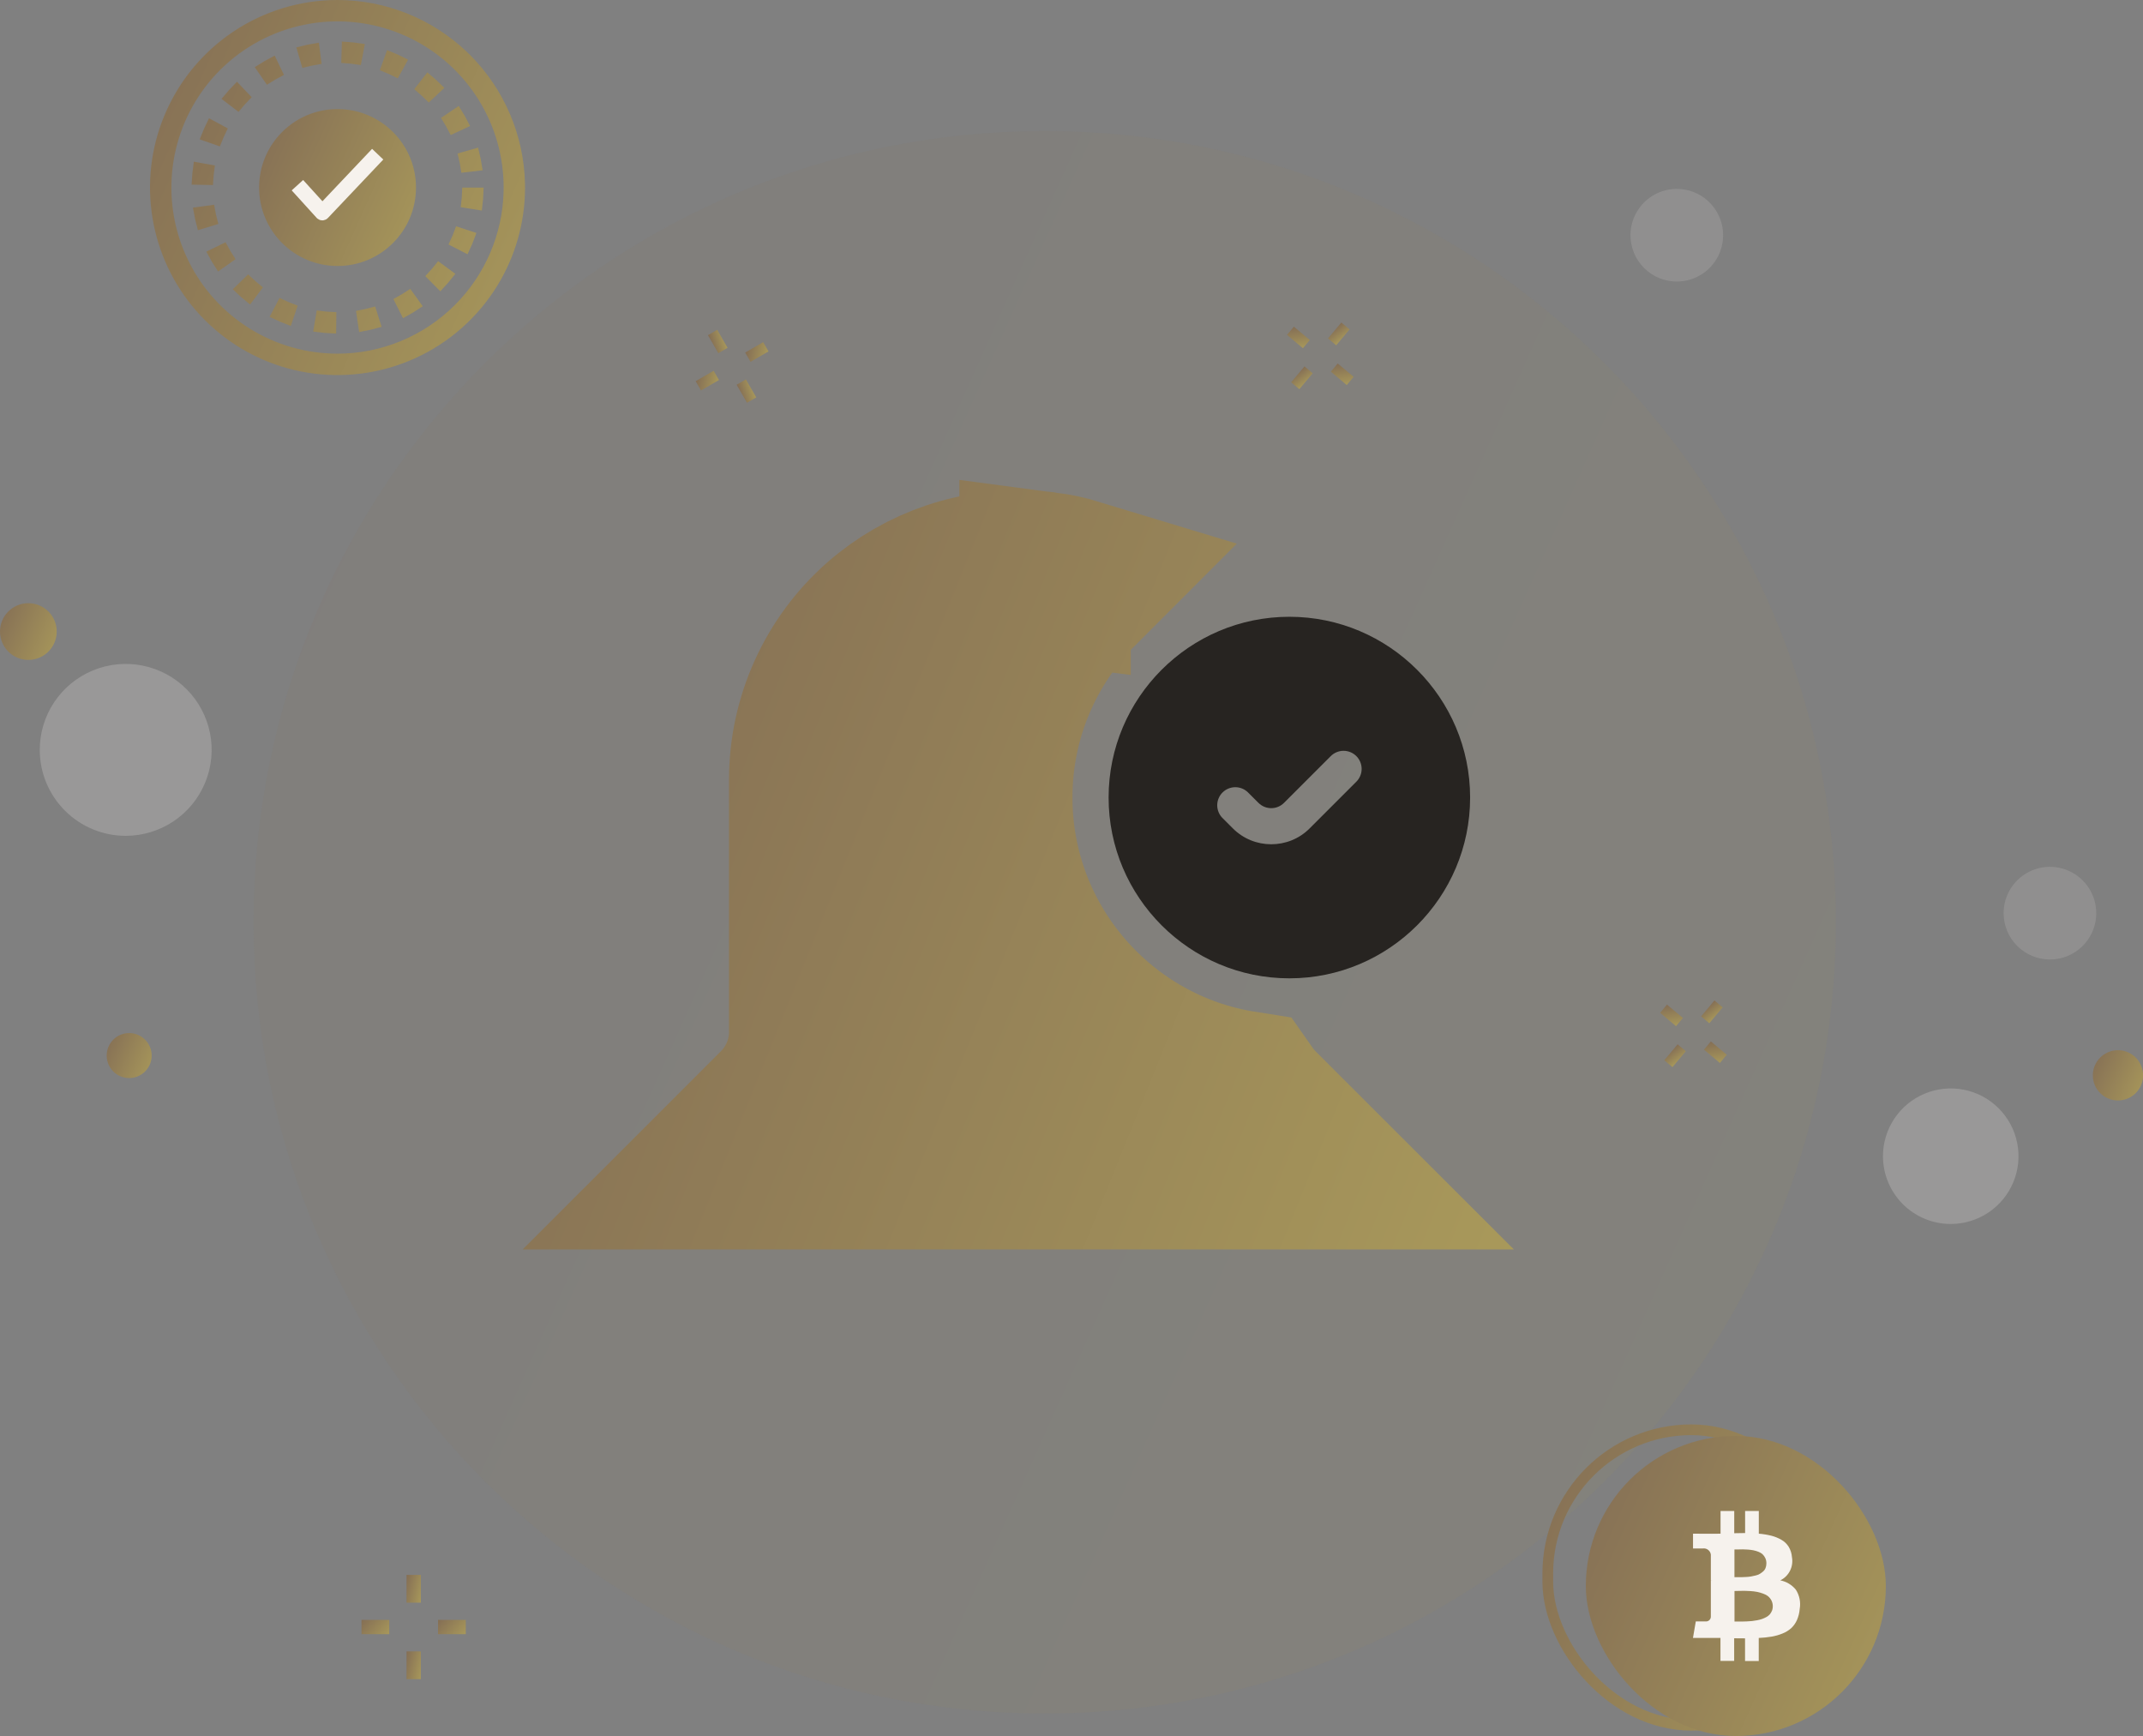 <svg width="200" height="162" viewBox="0 0 200 162" fill="none" xmlns="http://www.w3.org/2000/svg">
<rect x="0" y="0" width="200" height="162" fill="#808080" stroke="none"/>
<path opacity="0.1" d="M97.502 159.9C138.279 159.9 171.336 126.843 171.336 86.065C171.336 45.287 138.279 12.229 97.502 12.229C56.724 12.229 23.668 45.287 23.668 86.065C23.668 126.843 56.724 159.9 97.502 159.9Z" fill="url(#paint0_linear_2336_24299)"/>
<path opacity="0.3" d="M182.056 114.22C183.307 114.22 184.53 113.849 185.57 113.154C186.61 112.459 187.421 111.472 187.9 110.316C188.379 109.16 188.504 107.888 188.26 106.661C188.016 105.434 187.413 104.307 186.529 103.423C185.644 102.538 184.517 101.936 183.29 101.692C182.063 101.448 180.792 101.573 179.636 102.052C178.48 102.531 177.492 103.341 176.797 104.381C176.102 105.421 175.731 106.644 175.731 107.895C175.732 109.573 176.398 111.181 177.584 112.368C178.77 113.554 180.379 114.22 182.056 114.22Z" fill="#D3D1CE"/>
<path opacity="0.2" d="M191.315 89.537C192.17 89.537 193.005 89.283 193.716 88.808C194.427 88.333 194.981 87.658 195.308 86.868C195.635 86.078 195.721 85.209 195.554 84.371C195.387 83.532 194.976 82.762 194.371 82.157C193.767 81.553 192.996 81.141 192.158 80.974C191.319 80.807 190.45 80.893 189.66 81.22C188.871 81.547 188.195 82.101 187.72 82.812C187.245 83.523 186.992 84.359 186.992 85.214C186.992 86.36 187.447 87.46 188.258 88.27C189.069 89.081 190.168 89.537 191.315 89.537Z" fill="#D3D1CE"/>
<path opacity="0.2" d="M156.491 26.273C157.346 26.273 158.182 26.02 158.893 25.545C159.603 25.07 160.158 24.395 160.485 23.605C160.812 22.815 160.897 21.946 160.731 21.107C160.564 20.269 160.152 19.499 159.548 18.894C158.943 18.29 158.173 17.878 157.334 17.711C156.496 17.544 155.627 17.63 154.837 17.957C154.047 18.284 153.372 18.838 152.897 19.549C152.422 20.26 152.168 21.096 152.168 21.951C152.168 23.097 152.624 24.197 153.435 25.007C154.245 25.818 155.345 26.273 156.491 26.273Z" fill="#D3D1CE"/>
<path opacity="0.3" d="M11.732 77.999C13.318 77.999 14.869 77.528 16.188 76.647C17.507 75.765 18.535 74.512 19.143 73.046C19.75 71.581 19.909 69.968 19.599 68.412C19.29 66.856 18.526 65.426 17.404 64.304C16.282 63.182 14.852 62.419 13.296 62.109C11.74 61.799 10.127 61.958 8.662 62.566C7.196 63.173 5.943 64.201 5.062 65.52C4.18 66.839 3.71 68.39 3.71 69.977C3.71 72.104 4.555 74.145 6.059 75.649C7.564 77.153 9.604 77.999 11.732 77.999Z" fill="#D3D1CE"/>
<path d="M66.935 30.778L66.069 31.278L67.039 32.957L67.904 32.458L66.935 30.778Z" fill="url(#paint1_linear_2336_24299)"/>
<path d="M69.612 35.406L68.747 35.905L69.716 37.585L70.582 37.085L69.612 35.406Z" fill="url(#paint2_linear_2336_24299)"/>
<path d="M71.225 31.928L69.545 32.898L70.045 33.763L71.725 32.793L71.225 31.928Z" fill="url(#paint3_linear_2336_24299)"/>
<path d="M66.601 34.6L64.922 35.57L65.421 36.435L67.101 35.465L66.601 34.6Z" fill="url(#paint4_linear_2336_24299)"/>
<path d="M39.276 146.966H37.941V149.557H39.276V146.966Z" fill="url(#paint5_linear_2336_24299)"/>
<path d="M39.276 154.104H37.941V156.695H39.276V154.104Z" fill="url(#paint6_linear_2336_24299)"/>
<path d="M43.471 151.164H40.88V152.498H43.471V151.164Z" fill="url(#paint7_linear_2336_24299)"/>
<path d="M36.329 151.164H33.739V152.498H36.329V151.164Z" fill="url(#paint8_linear_2336_24299)"/>
<path d="M2.646 61.581C4.108 61.581 5.293 60.397 5.293 58.935C5.293 57.474 4.108 56.289 2.646 56.289C1.185 56.289 0 57.474 0 58.935C0 60.397 1.185 61.581 2.646 61.581Z" fill="url(#paint9_linear_2336_24299)"/>
<path d="M12.056 100.602C13.215 100.602 14.155 99.663 14.155 98.503C14.155 97.344 13.215 96.404 12.056 96.404C10.897 96.404 9.957 97.344 9.957 98.503C9.957 99.663 10.897 100.602 12.056 100.602Z" fill="url(#paint10_linear_2336_24299)"/>
<path d="M197.663 102.693C198.958 102.693 200.008 101.643 200.008 100.348C200.008 99.053 198.958 98.003 197.663 98.003C196.368 98.003 195.318 99.053 195.318 100.348C195.318 101.643 196.368 102.693 197.663 102.693Z" fill="url(#paint11_linear_2336_24299)"/>
<path d="M160.77 94.002L160.005 93.36L158.758 94.846L159.524 95.488L160.77 94.002Z" fill="url(#paint12_linear_2336_24299)"/>
<path d="M157.333 98.096L156.567 97.454L155.321 98.939L156.086 99.582L157.333 98.096Z" fill="url(#paint13_linear_2336_24299)"/>
<path d="M161.155 98.429L159.669 97.182L159.027 97.948L160.512 99.194L161.155 98.429Z" fill="url(#paint14_linear_2336_24299)"/>
<path d="M157.062 94.994L155.576 93.747L154.934 94.513L156.419 95.759L157.062 94.994Z" fill="url(#paint15_linear_2336_24299)"/>
<path d="M125.949 30.739L125.184 30.096L123.937 31.582L124.703 32.224L125.949 30.739Z" fill="url(#paint16_linear_2336_24299)"/>
<path d="M122.511 34.832L121.745 34.19L120.499 35.676L121.264 36.318L122.511 34.832Z" fill="url(#paint17_linear_2336_24299)"/>
<path d="M126.332 35.165L124.846 33.919L124.204 34.684L125.689 35.931L126.332 35.165Z" fill="url(#paint18_linear_2336_24299)"/>
<path d="M122.239 31.73L120.753 30.483L120.111 31.249L121.597 32.495L122.239 31.73Z" fill="url(#paint19_linear_2336_24299)"/>
<path d="M89.511 54.582C92.107 53.788 94.842 53.556 97.534 53.899V53.898C98.489 54.023 99.428 54.228 100.345 54.507C95.251 59.604 92.089 66.638 92.089 74.425C92.089 88.506 102.427 100.2 115.917 102.324C116.274 102.835 116.674 103.316 117.117 103.759V103.76L121.958 108.596H68.096L72.938 103.755C74.896 101.796 76.037 99.127 76.037 96.289V72.745C76.039 70.048 76.615 67.382 77.727 64.925C78.837 62.472 80.456 60.282 82.477 58.502C84.389 56.823 86.617 55.544 89.026 54.737L89.511 54.582Z" fill="url(#paint20_linear_2336_24299)" stroke="url(#paint21_linear_2336_24299)" stroke-width="16"/>
<path d="M120.333 57.556C111.031 57.556 103.463 65.124 103.463 74.426C103.463 83.728 111.031 91.296 120.333 91.296C129.635 91.296 137.202 83.728 137.202 74.426C137.202 65.124 129.631 57.556 120.333 57.556ZM126.584 72.945L122.222 77.307C121.237 78.293 119.941 78.785 118.642 78.785C117.343 78.785 116.051 78.293 115.062 77.307L114.074 76.319C113.767 76.001 113.597 75.575 113.6 75.132C113.604 74.69 113.782 74.267 114.094 73.954C114.407 73.641 114.83 73.464 115.273 73.46C115.715 73.456 116.141 73.626 116.459 73.933L117.448 74.922C117.764 75.238 118.193 75.416 118.641 75.416C119.088 75.416 119.517 75.238 119.833 74.922L124.196 70.559C124.352 70.403 124.538 70.278 124.743 70.193C124.948 70.108 125.167 70.064 125.389 70.064C125.611 70.064 125.83 70.108 126.035 70.192C126.24 70.277 126.426 70.401 126.583 70.558C126.74 70.715 126.864 70.9 126.949 71.105C127.034 71.31 127.078 71.529 127.078 71.751C127.078 71.973 127.035 72.192 126.95 72.397C126.865 72.602 126.741 72.788 126.584 72.945Z" fill="#272421"/>
<rect x="144.45" y="133.423" width="26.817" height="27.574" rx="13.409" stroke="url(#paint22_linear_2336_24299)"/>
<rect x="148.5" y="134.5" width="27" height="27" rx="13.5" fill="url(#paint23_linear_2336_24299)"/>
<rect x="148.5" y="134.5" width="27" height="27" rx="13.5" stroke="url(#paint24_linear_2336_24299)"/>
<path d="M167.599 148.342C167.229 147.892 166.717 147.586 166.149 147.476C166.541 147.287 166.861 146.971 167.058 146.578C167.254 146.186 167.317 145.738 167.237 145.305C167.213 144.965 167.109 144.635 166.933 144.343C166.763 144.07 166.527 143.844 166.247 143.687C165.953 143.519 165.637 143.391 165.309 143.308C164.926 143.214 164.537 143.15 164.145 143.119V141H162.866V143.06C162.645 143.06 162.307 143.066 161.852 143.077V141H160.573V143.12C160.39 143.125 160.121 143.128 159.767 143.128L158.005 143.12V144.499H158.928C159.101 144.476 159.276 144.523 159.415 144.63C159.554 144.737 159.645 144.895 159.668 145.07V147.484C159.712 147.483 159.756 147.486 159.8 147.492H159.668V150.879C159.666 150.939 159.651 150.999 159.625 151.053C159.599 151.108 159.563 151.157 159.518 151.197C159.473 151.237 159.42 151.267 159.363 151.286C159.307 151.305 159.247 151.313 159.187 151.307H158.264L158 152.847H159.662H160.118H160.566V154.991H161.845V152.881C162.078 152.887 162.416 152.889 162.86 152.889V155H164.139V152.851C164.544 152.834 164.948 152.792 165.348 152.725C165.694 152.665 166.032 152.568 166.357 152.435C166.652 152.32 166.924 152.153 167.163 151.943C167.389 151.732 167.571 151.477 167.698 151.194C167.845 150.861 167.934 150.505 167.962 150.142C168.072 149.517 167.942 148.874 167.599 148.342ZM161.874 144.591H162.203L162.651 144.583C162.77 144.583 162.93 144.59 163.133 144.604C163.304 144.617 163.474 144.639 163.643 144.671C163.798 144.703 163.951 144.747 164.099 144.805C164.244 144.857 164.379 144.937 164.495 145.04C164.6 145.14 164.686 145.26 164.748 145.393C164.82 145.547 164.856 145.716 164.852 145.886C164.854 146.032 164.828 146.178 164.777 146.315C164.73 146.44 164.653 146.551 164.553 146.639C164.457 146.723 164.354 146.799 164.246 146.866C164.12 146.939 163.984 146.991 163.842 147.022C163.679 147.061 163.536 147.092 163.415 147.114C163.264 147.14 163.111 147.155 162.959 147.161L162.543 147.178C162.449 147.178 162.32 147.178 162.157 147.178H161.871V144.591H161.874ZM165.368 150.318C165.319 150.441 165.25 150.555 165.165 150.655C165.071 150.758 164.96 150.843 164.836 150.907C164.709 150.976 164.577 151.035 164.441 151.083C164.29 151.134 164.136 151.173 163.979 151.201C163.799 151.234 163.641 151.258 163.506 151.273C163.37 151.287 163.208 151.298 163.019 151.306C162.831 151.314 162.684 151.318 162.579 151.318H162.183H161.876V148.468L162.271 148.46C162.49 148.455 162.669 148.452 162.807 148.452C162.945 148.452 163.136 148.46 163.381 148.477C163.587 148.489 163.792 148.515 163.995 148.553C164.18 148.592 164.362 148.645 164.54 148.71C164.712 148.767 164.874 148.853 165.017 148.966C165.144 149.073 165.248 149.205 165.324 149.353C165.398 149.502 165.44 149.665 165.448 149.832C165.456 149.999 165.43 150.165 165.371 150.321L165.368 150.318Z" fill="#F6F2ED"/>
<path d="M31.499 0.5C35.865 0.505 40.058 2.188 43.213 5.19L43.515 5.484C46.602 8.572 48.381 12.724 48.494 17.078L48.5 17.5C48.5 20.652 47.624 23.737 45.976 26.414L45.636 26.944C43.768 29.74 41.112 31.919 38.006 33.206C35.094 34.412 31.908 34.784 28.804 34.285L28.184 34.174C25.092 33.559 22.236 32.097 19.933 29.958L19.48 29.521C17.25 27.293 15.688 24.491 14.961 21.432L14.827 20.816C14.212 17.725 14.469 14.527 15.563 11.58L15.794 10.994C17 8.082 18.991 5.567 21.538 3.725L22.056 3.365C24.851 1.497 28.137 0.5 31.499 0.5ZM37.625 2.713C34.883 1.577 31.883 1.228 28.961 1.697L28.378 1.803C25.273 2.42 22.422 3.944 20.184 6.183C18.085 8.281 16.614 10.918 15.93 13.798L15.803 14.377C15.224 17.287 15.466 20.298 16.497 23.072L16.714 23.624C17.849 26.366 19.724 28.733 22.122 30.468L22.608 30.807C25.076 32.455 27.95 33.383 30.907 33.492L31.5 33.504H31.501C35.744 33.499 39.811 31.811 42.812 28.811C45.718 25.904 47.393 21.996 47.499 17.898L47.504 17.5V17.499C47.504 14.531 46.679 11.627 45.127 9.106L44.807 8.607C43.158 6.14 40.858 4.183 38.168 2.95L37.625 2.713Z" fill="url(#paint25_linear_2336_24299)" stroke="url(#paint26_linear_2336_24299)"/>
<path d="M29.973 29.526C30.277 29.565 30.581 29.592 30.887 29.607L30.877 30.605C30.52 30.587 30.163 30.556 29.808 30.511L29.973 29.526ZM34.981 30.157C34.636 30.252 34.288 30.332 33.936 30.398L33.789 29.412C34.089 29.355 34.387 29.288 34.681 29.208L34.981 30.157ZM26.31 28.457C26.586 28.588 26.866 28.708 27.151 28.817L26.833 29.763C26.498 29.635 26.169 29.494 25.846 29.339L26.31 28.457ZM38.744 28.448C38.446 28.646 38.139 28.832 37.826 29.005L37.376 28.11C37.644 27.962 37.906 27.804 38.162 27.636L38.744 28.448ZM23.162 26.296C23.383 26.506 23.613 26.708 23.849 26.901L23.252 27.699C22.974 27.474 22.706 27.237 22.447 26.99L23.162 26.296ZM41.784 25.649C41.561 25.93 41.328 26.201 41.084 26.462L40.383 25.755C40.591 25.531 40.791 25.299 40.981 25.061L41.784 25.649ZM20.84 23.266C20.985 23.534 21.14 23.796 21.304 24.053L20.489 24.626C20.295 24.326 20.113 24.019 19.943 23.704L20.84 23.266ZM43.814 22.052C43.69 22.388 43.552 22.719 43.4 23.044L42.513 22.589C42.642 22.311 42.76 22.029 42.867 21.742L43.814 22.052ZM19.576 19.666C19.63 19.967 19.696 20.266 19.773 20.561L18.821 20.852C18.73 20.505 18.653 20.155 18.591 19.802L19.576 19.666ZM44.616 18.005C44.602 18.362 44.574 18.718 44.532 19.073L43.549 18.918C43.584 18.615 43.608 18.31 43.62 18.005H44.616ZM19.495 15.849C19.454 16.151 19.424 16.455 19.406 16.76L18.411 16.74C18.431 16.383 18.466 16.027 18.515 15.673L19.495 15.849ZM44.257 14.4C44.341 14.748 44.411 15.1 44.467 15.453L43.477 15.57C43.429 15.269 43.369 14.97 43.298 14.673L44.257 14.4ZM20.602 12.195C20.469 12.47 20.346 12.749 20.233 13.033L19.294 12.706C19.425 12.372 19.568 12.043 19.726 11.722L20.602 12.195ZM42.661 10.592C42.85 10.896 43.026 11.207 43.19 11.525L42.285 11.946C42.145 11.675 41.995 11.409 41.835 11.149L42.661 10.592ZM22.797 9.068C22.584 9.289 22.38 9.516 22.184 9.752L21.393 9.147C21.622 8.871 21.861 8.604 22.111 8.348L22.797 9.068ZM39.959 7.469C40.232 7.699 40.496 7.941 40.75 8.192L40.025 8.872C39.807 8.657 39.582 8.451 39.348 8.253L39.959 7.469ZM25.842 6.773C25.572 6.916 25.308 7.069 25.05 7.231L24.483 6.412C24.785 6.22 25.095 6.04 25.412 5.874L25.842 6.773ZM36.421 5.333C36.753 5.467 37.078 5.616 37.398 5.777L36.918 6.648C36.644 6.512 36.366 6.386 36.083 6.271L36.421 5.333ZM29.457 5.549C29.156 5.6 28.857 5.663 28.561 5.737L28.281 4.781C28.628 4.694 28.978 4.62 29.331 4.561L29.457 5.549ZM32.393 4.411C32.751 4.435 33.107 4.474 33.461 4.526L33.275 5.506C32.973 5.462 32.669 5.429 32.364 5.407L32.393 4.411Z" fill="url(#paint27_linear_2336_24299)" stroke="url(#paint28_linear_2336_24299)"/>
<path d="M31.502 10.679C35.269 10.679 38.323 13.732 38.323 17.499C38.323 21.266 35.269 24.321 31.502 24.321C27.735 24.32 24.681 21.266 24.681 17.499C24.682 13.733 27.735 10.679 31.502 10.679Z" fill="url(#paint29_linear_2336_24299)" stroke="url(#paint30_linear_2336_24299)"/>
<path d="M35.066 14.904L30.245 19.994C30.234 20.005 30.223 20.015 30.21 20.024L30.171 20.045C30.158 20.051 30.144 20.056 30.129 20.059L30.084 20.063H30.081C30.065 20.062 30.05 20.061 30.036 20.058L29.993 20.043C29.979 20.037 29.965 20.03 29.953 20.021L29.919 19.991L27.93 17.8L28.257 17.503L29.724 19.118L30.086 19.517L30.456 19.125L34.744 14.598L35.066 14.904Z" fill="#2F2E2D" stroke="#F6F2ED"/>
<defs>
<linearGradient id="paint0_linear_2336_24299" x1="21.413" y1="19.203" x2="255.048" y2="124.028" gradientUnits="userSpaceOnUse">
<stop stop-color="#846E55"/>
<stop offset="1" stop-color="#B3A55C"/>
</linearGradient>
<linearGradient id="paint1_linear_2336_24299" x1="66.102" y1="31.365" x2="67.872" y2="30.824" gradientUnits="userSpaceOnUse">
<stop stop-color="#846E55"/>
<stop offset="1" stop-color="#B3A55C"/>
</linearGradient>
<linearGradient id="paint2_linear_2336_24299" x1="68.779" y1="35.992" x2="70.549" y2="35.452" gradientUnits="userSpaceOnUse">
<stop stop-color="#846E55"/>
<stop offset="1" stop-color="#B3A55C"/>
</linearGradient>
<linearGradient id="paint3_linear_2336_24299" x1="69.543" y1="32.953" x2="72.272" y2="33.486" gradientUnits="userSpaceOnUse">
<stop stop-color="#846E55"/>
<stop offset="1" stop-color="#B3A55C"/>
</linearGradient>
<linearGradient id="paint4_linear_2336_24299" x1="64.92" y1="35.625" x2="67.648" y2="36.158" gradientUnits="userSpaceOnUse">
<stop stop-color="#846E55"/>
<stop offset="1" stop-color="#B3A55C"/>
</linearGradient>
<linearGradient id="paint5_linear_2336_24299" x1="37.92" y1="147.088" x2="40.329" y2="147.645" gradientUnits="userSpaceOnUse">
<stop stop-color="#846E55"/>
<stop offset="1" stop-color="#B3A55C"/>
</linearGradient>
<linearGradient id="paint6_linear_2336_24299" x1="37.92" y1="154.227" x2="40.329" y2="154.783" gradientUnits="userSpaceOnUse">
<stop stop-color="#846E55"/>
<stop offset="1" stop-color="#B3A55C"/>
</linearGradient>
<linearGradient id="paint7_linear_2336_24299" x1="40.841" y1="151.227" x2="43.641" y2="153.665" gradientUnits="userSpaceOnUse">
<stop stop-color="#846E55"/>
<stop offset="1" stop-color="#B3A55C"/>
</linearGradient>
<linearGradient id="paint8_linear_2336_24299" x1="33.699" y1="151.227" x2="36.499" y2="153.665" gradientUnits="userSpaceOnUse">
<stop stop-color="#846E55"/>
<stop offset="1" stop-color="#B3A55C"/>
</linearGradient>
<linearGradient id="paint9_linear_2336_24299" x1="-0.081" y1="56.539" x2="8.293" y2="60.296" gradientUnits="userSpaceOnUse">
<stop stop-color="#846E55"/>
<stop offset="1" stop-color="#B3A55C"/>
</linearGradient>
<linearGradient id="paint10_linear_2336_24299" x1="9.893" y1="96.603" x2="16.535" y2="99.583" gradientUnits="userSpaceOnUse">
<stop stop-color="#846E55"/>
<stop offset="1" stop-color="#B3A55C"/>
</linearGradient>
<linearGradient id="paint11_linear_2336_24299" x1="195.246" y1="98.224" x2="202.667" y2="101.554" gradientUnits="userSpaceOnUse">
<stop stop-color="#846E55"/>
<stop offset="1" stop-color="#B3A55C"/>
</linearGradient>
<linearGradient id="paint12_linear_2336_24299" x1="159.934" y1="93.421" x2="161.048" y2="94.899" gradientUnits="userSpaceOnUse">
<stop stop-color="#846E55"/>
<stop offset="1" stop-color="#B3A55C"/>
</linearGradient>
<linearGradient id="paint13_linear_2336_24299" x1="156.497" y1="97.514" x2="157.61" y2="98.992" gradientUnits="userSpaceOnUse">
<stop stop-color="#846E55"/>
<stop offset="1" stop-color="#B3A55C"/>
</linearGradient>
<linearGradient id="paint14_linear_2336_24299" x1="159.616" y1="97.199" x2="160.049" y2="99.945" gradientUnits="userSpaceOnUse">
<stop stop-color="#846E55"/>
<stop offset="1" stop-color="#B3A55C"/>
</linearGradient>
<linearGradient id="paint15_linear_2336_24299" x1="155.523" y1="93.764" x2="155.956" y2="96.51" gradientUnits="userSpaceOnUse">
<stop stop-color="#846E55"/>
<stop offset="1" stop-color="#B3A55C"/>
</linearGradient>
<linearGradient id="paint16_linear_2336_24299" x1="125.113" y1="30.157" x2="126.226" y2="31.635" gradientUnits="userSpaceOnUse">
<stop stop-color="#846E55"/>
<stop offset="1" stop-color="#B3A55C"/>
</linearGradient>
<linearGradient id="paint17_linear_2336_24299" x1="121.675" y1="34.25" x2="122.788" y2="35.729" gradientUnits="userSpaceOnUse">
<stop stop-color="#846E55"/>
<stop offset="1" stop-color="#B3A55C"/>
</linearGradient>
<linearGradient id="paint18_linear_2336_24299" x1="124.793" y1="33.936" x2="125.226" y2="36.682" gradientUnits="userSpaceOnUse">
<stop stop-color="#846E55"/>
<stop offset="1" stop-color="#B3A55C"/>
</linearGradient>
<linearGradient id="paint19_linear_2336_24299" x1="120.7" y1="30.5" x2="121.133" y2="33.246" gradientUnits="userSpaceOnUse">
<stop stop-color="#846E55"/>
<stop offset="1" stop-color="#B3A55C"/>
</linearGradient>
<linearGradient id="paint20_linear_2336_24299" x1="55.957" y1="49.728" x2="179.913" y2="99.724" gradientUnits="userSpaceOnUse">
<stop stop-color="#846E55"/>
<stop offset="1" stop-color="#B3A55C"/>
</linearGradient>
<linearGradient id="paint21_linear_2336_24299" x1="55.957" y1="49.728" x2="179.913" y2="99.724" gradientUnits="userSpaceOnUse">
<stop stop-color="#846E55"/>
<stop offset="1" stop-color="#B3A55C"/>
</linearGradient>
<linearGradient id="paint22_linear_2336_24299" x1="143.525" y1="134.272" x2="187.925" y2="153.666" gradientUnits="userSpaceOnUse">
<stop stop-color="#846E55"/>
<stop offset="1" stop-color="#B3A55C"/>
</linearGradient>
<linearGradient id="paint23_linear_2336_24299" x1="147.573" y1="135.322" x2="191.873" y2="155.199" gradientUnits="userSpaceOnUse">
<stop stop-color="#846E55"/>
<stop offset="1" stop-color="#B3A55C"/>
</linearGradient>
<linearGradient id="paint24_linear_2336_24299" x1="147.573" y1="135.322" x2="191.873" y2="155.199" gradientUnits="userSpaceOnUse">
<stop stop-color="#846E55"/>
<stop offset="1" stop-color="#B3A55C"/>
</linearGradient>
<linearGradient id="paint25_linear_2336_24299" x1="13.466" y1="1.653" x2="68.841" y2="26.498" gradientUnits="userSpaceOnUse">
<stop stop-color="#846E55"/>
<stop offset="1" stop-color="#B3A55C"/>
</linearGradient>
<linearGradient id="paint26_linear_2336_24299" x1="13.466" y1="1.653" x2="68.841" y2="26.498" gradientUnits="userSpaceOnUse">
<stop stop-color="#846E55"/>
<stop offset="1" stop-color="#B3A55C"/>
</linearGradient>
<linearGradient id="paint27_linear_2336_24299" x1="17.476" y1="5.173" x2="60.563" y2="24.506" gradientUnits="userSpaceOnUse">
<stop stop-color="#846E55"/>
<stop offset="1" stop-color="#B3A55C"/>
</linearGradient>
<linearGradient id="paint28_linear_2336_24299" x1="17.476" y1="5.173" x2="60.563" y2="24.506" gradientUnits="userSpaceOnUse">
<stop stop-color="#846E55"/>
<stop offset="1" stop-color="#B3A55C"/>
</linearGradient>
<linearGradient id="paint29_linear_2336_24299" x1="23.958" y1="10.87" x2="47.123" y2="21.264" gradientUnits="userSpaceOnUse">
<stop stop-color="#846E55"/>
<stop offset="1" stop-color="#B3A55C"/>
</linearGradient>
<linearGradient id="paint30_linear_2336_24299" x1="23.958" y1="10.87" x2="47.123" y2="21.264" gradientUnits="userSpaceOnUse">
<stop stop-color="#846E55"/>
<stop offset="1" stop-color="#B3A55C"/>
</linearGradient>
</defs>
</svg>
